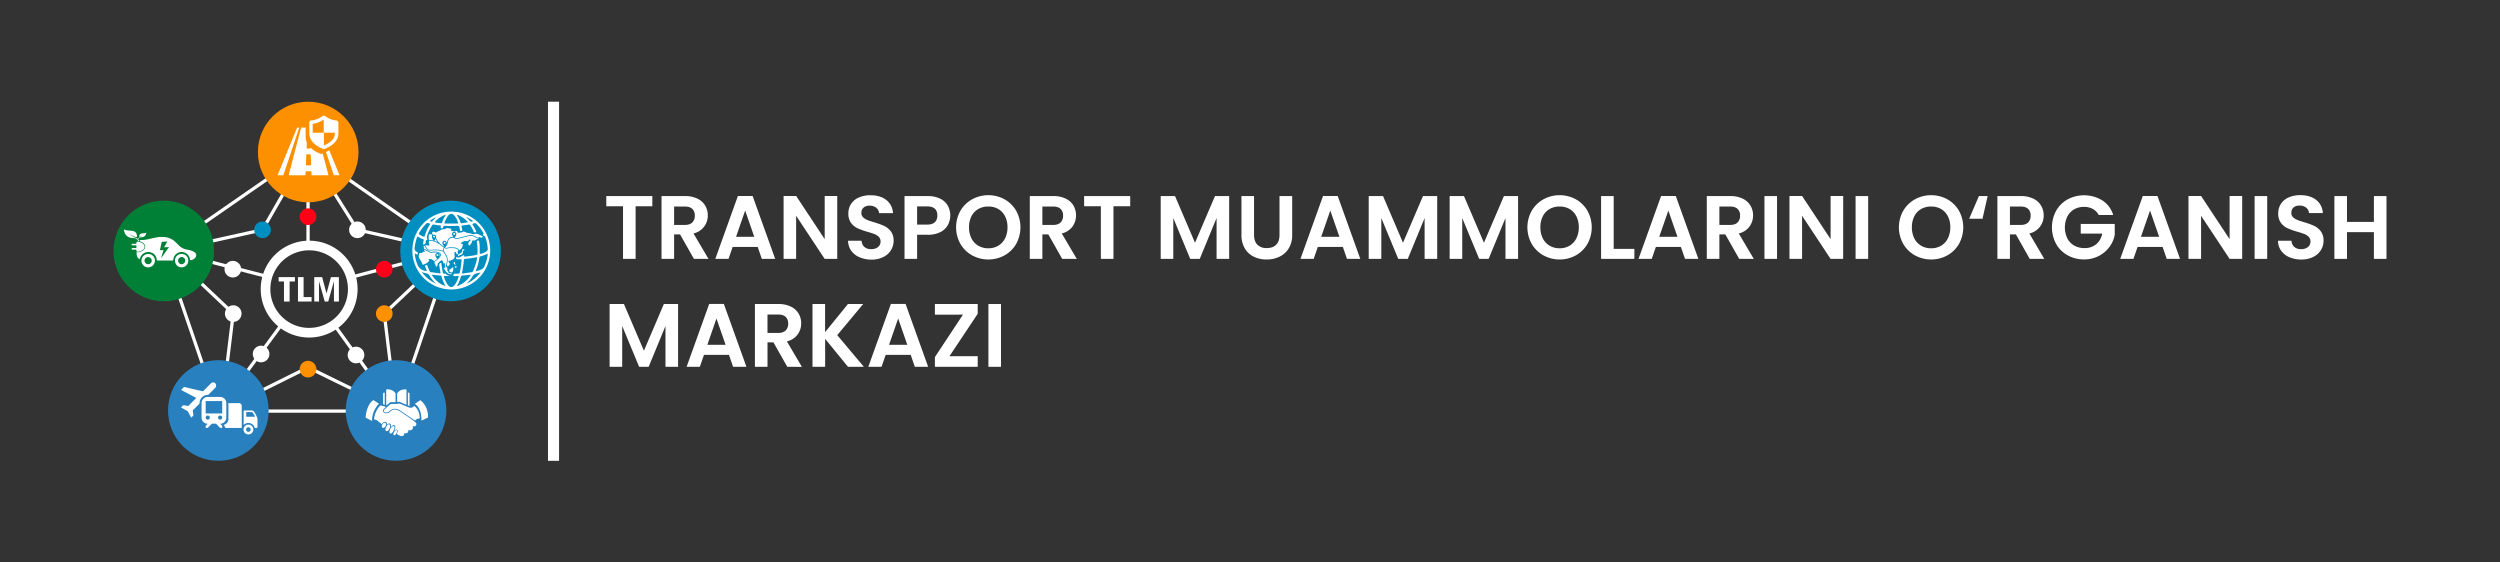 <svg id="Layer_1" data-name="Layer 1" xmlns="http://www.w3.org/2000/svg" viewBox="0 0 1920 432"><rect x="0" y="0" width="1920" height="432" fill="#333333" stroke="none"/><defs><style>.cls-1{fill:#fff;}.cls-2{fill:#008fc0;}.cls-3{fill:#fd9000;}.cls-4{fill:#2980bf;}.cls-5{fill:#008037;}.cls-6{fill:#ff9000;}.cls-7{fill:#ff001a;}.cls-8{fill:#ff0016;}</style></defs><rect class="cls-1" x="420.85" y="78.11" width="8.51" height="275.79"/><path class="cls-1" d="M501,150.59v7.8H488.15v40.42h-9.67V158.39H465.63v-7.8Z"/><path class="cls-1" d="M532.92,198.81,522.28,180h-4.56v18.79h-9.67V150.59h18.1a21,21,0,0,1,9.53,2,13.67,13.67,0,0,1,5.91,5.32,14.52,14.52,0,0,1,2,7.49,14,14,0,0,1-11,13.89l11.54,19.55Zm-15.2-26.05h8.08c2.63,0,4.58-.63,5.88-1.89a7.12,7.12,0,0,0,1.93-5.29,6.79,6.79,0,0,0-1.93-5.15c-1.3-1.22-3.25-1.83-5.88-1.83h-8.08Z"/><path class="cls-1" d="M581.9,189.62H562.69l-3.17,9.19H549.36l17.34-48.29H578l17.34,48.29H585.08Zm-2.62-7.74-7-20.17-7,20.17Z"/><path class="cls-1" d="M643,198.81h-9.67l-21.9-33.09v33.09H601.8V150.52h9.67l21.9,33.16V150.52H643Z"/><path class="cls-1" d="M660.14,197.57a14.81,14.81,0,0,1-6.39-5,13.09,13.09,0,0,1-2.42-7.67h10.36a6.7,6.7,0,0,0,2.11,4.7,7.47,7.47,0,0,0,5.22,1.73,8,8,0,0,0,5.32-1.62,5.32,5.32,0,0,0,1.93-4.25A5,5,0,0,0,675,182a9.26,9.26,0,0,0-3.28-2.17,55.52,55.52,0,0,0-5.43-1.77,59.42,59.42,0,0,1-7.63-2.72,13.33,13.33,0,0,1-5-4.08,11.59,11.59,0,0,1-2.11-7.29,13,13,0,0,1,2.14-7.46,13.63,13.63,0,0,1,6-4.87,21.85,21.85,0,0,1,8.84-1.69q7.47,0,12.13,3.62a13.45,13.45,0,0,1,5.14,10.13H675.1a5.56,5.56,0,0,0-2.11-4.11,7.9,7.9,0,0,0-5.22-1.63,6.69,6.69,0,0,0-4.52,1.45,5.25,5.25,0,0,0-1.7,4.22,4.36,4.36,0,0,0,1.28,3.21,9.73,9.73,0,0,0,3.18,2.07c1.27.53,3,1.14,5.36,1.83a56.07,56.07,0,0,1,7.66,2.77,13.81,13.81,0,0,1,5.12,4.14,11.55,11.55,0,0,1,2.14,7.25,13.63,13.63,0,0,1-2,7.19,14.16,14.16,0,0,1-5.87,5.29,20.06,20.06,0,0,1-9.19,2A22.9,22.9,0,0,1,660.14,197.57Z"/><path class="cls-1" d="M728,172.76a13.42,13.42,0,0,1-5.73,5.46,20.92,20.92,0,0,1-9.85,2.08h-8.08v18.51h-9.67V150.59H712.4a21.5,21.5,0,0,1,9.54,1.93,13.52,13.52,0,0,1,5.9,5.32,15.6,15.6,0,0,1,.14,14.92Zm-10.05-2.1a6.75,6.75,0,0,0,1.93-5.15q0-7-7.87-7h-7.67v14H712Q716,172.49,717.93,170.66Z"/><path class="cls-1" d="M746.6,196.12a23.73,23.73,0,0,1-9-8.81,26,26,0,0,1,0-25.43,23.73,23.73,0,0,1,9-8.81,26,26,0,0,1,24.9,0,23.58,23.58,0,0,1,8.92,8.81,26.28,26.28,0,0,1,0,25.43,23.52,23.52,0,0,1-8.95,8.81,26,26,0,0,1-24.87,0Zm20.1-7.43a13.47,13.47,0,0,0,5.18-5.63,18.39,18.39,0,0,0,1.87-8.5,18.19,18.19,0,0,0-1.87-8.46,13.28,13.28,0,0,0-5.18-5.56A14.92,14.92,0,0,0,759,158.6a15.11,15.11,0,0,0-7.7,1.94,13.31,13.31,0,0,0-5.22,5.56,18.31,18.31,0,0,0-1.86,8.46,18.51,18.51,0,0,0,1.86,8.5,13.49,13.49,0,0,0,5.22,5.63,14.93,14.93,0,0,0,7.7,2A14.74,14.74,0,0,0,766.7,188.69Z"/><path class="cls-1" d="M815.75,198.81,805.11,180h-4.56v18.79h-9.67V150.59H809a21.08,21.08,0,0,1,9.54,2,13.7,13.7,0,0,1,5.9,5.32,15,15,0,0,1-.79,16.09,14.21,14.21,0,0,1-8.22,5.29l11.53,19.55Zm-15.2-26.05h8.09q3.93,0,5.87-1.89a7.08,7.08,0,0,0,1.93-5.29,6.75,6.75,0,0,0-1.93-5.15q-1.93-1.83-5.87-1.83h-8.09Z"/><path class="cls-1" d="M868,150.59v7.8H855.13v40.42h-9.67V158.39H832.61v-7.8Z"/><path class="cls-1" d="M944,150.59v48.22h-9.67V167.45l-12.92,31.36h-7.32l-13-31.36v31.36h-9.67V150.59h11l15.34,35.85,15.34-35.85Z"/><path class="cls-1" d="M963.11,150.59v29.84q0,4.9,2.56,7.5a9.62,9.62,0,0,0,7.18,2.59q4.7,0,7.26-2.59t2.55-7.5V150.59h9.74v29.77a19.16,19.16,0,0,1-2.66,10.4,16.8,16.8,0,0,1-7.11,6.39,22.58,22.58,0,0,1-9.92,2.14,21.92,21.92,0,0,1-9.77-2.14,16.21,16.21,0,0,1-6.94-6.39,19.78,19.78,0,0,1-2.56-10.4V150.59Z"/><path class="cls-1" d="M1031.3,189.62h-19.21l-3.18,9.19H998.76l17.34-48.29h11.26l17.34,48.29h-10.22Zm-2.63-7.74-7-20.17-7,20.17Z"/><path class="cls-1" d="M1103.77,150.59v48.22h-9.67V167.45l-12.92,31.36h-7.33l-13-31.36v31.36h-9.68V150.59h11l15.33,35.85,15.34-35.85Z"/><path class="cls-1" d="M1165.88,150.59v48.22h-9.68V167.45l-12.92,31.36H1136l-13-31.36v31.36h-9.67V150.59h11l15.33,35.85L1155,150.59Z"/><path class="cls-1" d="M1185.36,196.12a23.73,23.73,0,0,1-9-8.81,26,26,0,0,1,0-25.43,23.73,23.73,0,0,1,9-8.81,26,26,0,0,1,24.9,0,23.48,23.48,0,0,1,8.91,8.81,26.21,26.21,0,0,1,0,25.43,23.49,23.49,0,0,1-8.94,8.81,26,26,0,0,1-24.87,0Zm20.1-7.43a13.47,13.47,0,0,0,5.18-5.63,18.39,18.39,0,0,0,1.87-8.5,18.19,18.19,0,0,0-1.87-8.46,13.28,13.28,0,0,0-5.18-5.56,15,15,0,0,0-7.67-1.94,15.11,15.11,0,0,0-7.7,1.94,13.24,13.24,0,0,0-5.22,5.56,18.31,18.31,0,0,0-1.86,8.46,18.51,18.51,0,0,0,1.86,8.5,13.43,13.43,0,0,0,5.22,5.63,14.93,14.93,0,0,0,7.7,2A14.77,14.77,0,0,0,1205.46,188.69Z"/><path class="cls-1" d="M1239.31,191.14h15.89v7.67h-25.56V150.59h9.67Z"/><path class="cls-1" d="M1290.92,189.62h-19.21l-3.17,9.19h-10.16l17.34-48.29H1287l17.34,48.29H1294.1Zm-2.63-7.74-7-20.17-7,20.17Z"/><path class="cls-1" d="M1335.69,198.81,1325.05,180h-4.56v18.79h-9.68V150.59h18.11a21,21,0,0,1,9.53,2,13.78,13.78,0,0,1,5.91,5.32,14.52,14.52,0,0,1,2,7.49,14.36,14.36,0,0,1-2.77,8.6,14.18,14.18,0,0,1-8.22,5.29l11.54,19.55Zm-15.2-26.05h8.08c2.63,0,4.58-.63,5.87-1.89a7.08,7.08,0,0,0,1.94-5.29,6.75,6.75,0,0,0-1.94-5.15c-1.29-1.22-3.24-1.83-5.87-1.83h-8.08Z"/><path class="cls-1" d="M1364.77,150.59v48.22h-9.67V150.59Z"/><path class="cls-1" d="M1415.55,198.81h-9.67L1384,165.72v33.09h-9.68V150.52H1384l21.9,33.16V150.52h9.67Z"/><path class="cls-1" d="M1434.75,150.59v48.22h-9.67V150.59Z"/><path class="cls-1" d="M1470.68,196.12a23.73,23.73,0,0,1-9-8.81,26,26,0,0,1,0-25.43,23.73,23.73,0,0,1,9-8.81,26,26,0,0,1,24.9,0,23.48,23.48,0,0,1,8.91,8.81,26.21,26.21,0,0,1,0,25.43,23.49,23.49,0,0,1-8.94,8.81,26,26,0,0,1-24.87,0Zm20.1-7.43a13.47,13.47,0,0,0,5.18-5.63,18.39,18.39,0,0,0,1.87-8.5,18.19,18.19,0,0,0-1.87-8.46,13.28,13.28,0,0,0-5.18-5.56,14.92,14.92,0,0,0-7.67-1.94,15.11,15.11,0,0,0-7.7,1.94,13.31,13.31,0,0,0-5.22,5.56,18.31,18.31,0,0,0-1.86,8.46,18.51,18.51,0,0,0,1.86,8.5,13.49,13.49,0,0,0,5.22,5.63,14.93,14.93,0,0,0,7.7,2A14.74,14.74,0,0,0,1490.78,188.69Z"/><path class="cls-1" d="M1522.56,168h-10.22l7.46-17.41h6.7Z"/><path class="cls-1" d="M1558.83,198.81,1548.19,180h-4.56v18.79H1534V150.59h18.1a21,21,0,0,1,9.53,2,13.67,13.67,0,0,1,5.91,5.32,14.52,14.52,0,0,1,2,7.49,13.93,13.93,0,0,1-11,13.89L1570,198.81Zm-15.2-26.05h8.09q3.93,0,5.87-1.89a7.08,7.08,0,0,0,1.93-5.29,6.75,6.75,0,0,0-1.93-5.15q-1.93-1.83-5.87-1.83h-8.09Z"/><path class="cls-1" d="M1611.82,165.1a11.36,11.36,0,0,0-4.56-4.63,13.88,13.88,0,0,0-6.77-1.59,14.78,14.78,0,0,0-7.6,1.93,13.38,13.38,0,0,0-5.18,5.53,19.48,19.48,0,0,0,0,16.72,13.5,13.5,0,0,0,5.29,5.53,15.56,15.56,0,0,0,7.87,1.93,13.64,13.64,0,0,0,9-2.94,14,14,0,0,0,4.63-8.18H1598V172h26.12v8.43a22.71,22.71,0,0,1-4.15,9.33,23.29,23.29,0,0,1-8.19,6.87,24,24,0,0,1-11.22,2.59,25.35,25.35,0,0,1-12.61-3.14,22.78,22.78,0,0,1-8.84-8.74,26.77,26.77,0,0,1,0-25.46,22.79,22.79,0,0,1,8.84-8.77,26.94,26.94,0,0,1,26.7.83,20.28,20.28,0,0,1,8.29,11.16Z"/><path class="cls-1" d="M1660.87,189.62h-19.21l-3.17,9.19h-10.16l17.34-48.29h11.26l17.34,48.29h-10.22Zm-2.63-7.74-7-20.17-7,20.17Z"/><path class="cls-1" d="M1722,198.81h-9.67l-21.9-33.09v33.09h-9.68V150.52h9.68l21.9,33.16V150.52H1722Z"/><path class="cls-1" d="M1741.21,150.59v48.22h-9.67V150.59Z"/><path class="cls-1" d="M1758.31,197.57a14.93,14.93,0,0,1-6.39-5,13.16,13.16,0,0,1-2.42-7.67h10.37a6.69,6.69,0,0,0,2.1,4.7,7.49,7.49,0,0,0,5.22,1.73,8,8,0,0,0,5.32-1.62,5.29,5.29,0,0,0,1.93-4.25,4.91,4.91,0,0,0-1.31-3.53,9.18,9.18,0,0,0-3.28-2.17,55.18,55.18,0,0,0-5.42-1.77,59.08,59.08,0,0,1-7.64-2.72,13.33,13.33,0,0,1-5-4.08,11.59,11.59,0,0,1-2.11-7.29,13.1,13.1,0,0,1,2.14-7.46,13.6,13.6,0,0,1,6-4.87,21.78,21.78,0,0,1,8.84-1.69q7.45,0,12.12,3.62a13.46,13.46,0,0,1,5.15,10.13h-10.64a5.49,5.49,0,0,0-2.11-4.11,7.89,7.89,0,0,0-5.21-1.63,6.72,6.72,0,0,0-4.53,1.45,5.24,5.24,0,0,0-1.69,4.22,4.36,4.36,0,0,0,1.28,3.21,9.79,9.79,0,0,0,3.17,2.07q1.9.79,5.36,1.83a56.26,56.26,0,0,1,7.67,2.77,13.78,13.78,0,0,1,5.11,4.14,11.49,11.49,0,0,1,2.14,7.25,13.71,13.71,0,0,1-2,7.19,14.22,14.22,0,0,1-5.87,5.29,20.09,20.09,0,0,1-9.19,2A23,23,0,0,1,1758.31,197.57Z"/><path class="cls-1" d="M1832.82,150.59v48.22h-9.67V178.29h-20.66v20.52h-9.67V150.59h9.67v19.83h20.66V150.59Z"/><path class="cls-1" d="M520.76,233.49v48.22h-9.67V250.35l-12.92,31.36h-7.32l-13-31.36v31.36h-9.67V233.49h11l15.34,35.86,15.33-35.86Z"/><path class="cls-1" d="M559.86,272.52h-19.2l-3.18,9.19H527.32l17.34-48.29h11.26l17.34,48.29H563Zm-2.62-7.73-7-20.18-7,20.18Z"/><path class="cls-1" d="M604.63,281.71,594,262.92h-4.56v18.79h-9.67V233.49h18.1a21.14,21.14,0,0,1,9.53,2,13.73,13.73,0,0,1,5.91,5.32,14.53,14.53,0,0,1,2,7.5,13.94,13.94,0,0,1-11,13.88l11.54,19.55Zm-15.2-26h8.08c2.63,0,4.59-.64,5.88-1.9a7.12,7.12,0,0,0,1.93-5.29,6.76,6.76,0,0,0-1.93-5.14q-1.93-1.83-5.88-1.83h-8.08Z"/><path class="cls-1" d="M651.26,281.71l-17.55-21.48v21.48H624V233.49h9.67v21.62l17.55-21.62h11.68L643,257.39l20.45,24.32Z"/><path class="cls-1" d="M699.41,272.52h-19.2L677,281.71H666.87l17.34-48.29h11.27l17.34,48.29H702.59Zm-2.62-7.73-7-20.18-7,20.18Z"/><path class="cls-1" d="M729.19,273.56h21.69v8.15H718v-7.46l21.55-32.61H718v-8.15h32.88V241Z"/><path class="cls-1" d="M768.77,233.49v48.22H759.1V233.49Z"/><polygon class="cls-1" points="302.92 315.4 293.79 240.37 345.17 191.82 346.9 193.65 296.44 241.33 305.41 315.1 302.92 315.4"/><rect class="cls-1" x="279.08" y="241.55" width="2.51" height="81.41" transform="translate(-112.18 217.56) rotate(-35.84)"/><path class="cls-1" d="M305.43,317H167l-42.8-124.85L236.4,114.44l111.43,77.69Zm-136.65-2.52H303.63l41.21-121.35L236.4,117.5,127.19,193.11Z"/><polygon class="cls-1" points="303.61 316.38 236.58 283.55 170.64 316.38 169.52 314.13 236.57 280.74 304.72 314.12 303.61 316.38"/><polygon class="cls-1" points="128.48 193.97 127.94 191.51 200.8 175.38 236.35 113.53 275.29 175.38 346.32 191.51 345.76 193.96 273.72 177.6 236.45 118.41 202.43 177.6 201.89 177.72 128.48 193.97"/><polygon class="cls-1" points="171.33 315.4 168.83 315.1 177.8 241.33 127.34 193.65 129.07 191.82 180.45 240.37 171.33 315.4"/><circle class="cls-1" cx="179.13" cy="240.85" r="6.4"/><circle class="cls-2" cx="201.62" cy="176.49" r="6.4"/><circle class="cls-1" cx="274.5" cy="176.49" r="6.4"/><line class="cls-1" x1="205.38" y1="213.52" x2="125.82" y2="192.74"/><rect class="cls-1" x="164.34" y="162.01" width="2.52" height="82.23" transform="matrix(0.25, -0.97, 0.97, 0.25, -72.78, 312.03)"/><rect class="cls-1" x="267.83" y="201.64" width="79.53" height="2.52" transform="translate(-41.62 85.28) rotate(-14.8)"/><line class="cls-1" x1="167.69" y1="315.25" x2="217.39" y2="247.73"/><rect class="cls-1" x="150.62" y="280.23" width="83.84" height="2.51" transform="translate(-148.3 269.66) rotate(-53.64)"/><rect class="cls-1" x="235.32" y="151.1" width="2.52" height="39.55"/><path class="cls-1" d="M214,212.82H226.5v3.35h-4.08v15.41h-4.33V216.17H214Z"/><path class="cls-1" d="M228.85,212.82h4.31v15.35h6.14v3.41H228.85Z"/><path class="cls-1" d="M241.34,212.82h6.06l3.36,12.57,3.4-12.57h6.11v18.76h-3.81V216l-4.38,15.6h-2.67L245,216v15.58h-3.63Z"/><circle class="cls-3" cx="236.7" cy="116.75" r="38.64"/><circle class="cls-2" cx="346.04" cy="192.74" r="38.64"/><circle class="cls-4" cx="304.16" cy="315.25" r="38.64"/><circle class="cls-4" cx="167.69" cy="315.25" r="38.64"/><circle class="cls-5" cx="125.82" cy="192.74" r="38.64"/><circle class="cls-6" cx="295.12" cy="240.85" r="6.4"/><circle class="cls-1" cx="273.41" cy="272.64" r="6.4"/><circle class="cls-1" cx="200.52" cy="271.87" r="6.4"/><circle class="cls-1" cx="178.81" cy="206.73" r="6.4"/><circle class="cls-7" cx="295.12" cy="206.73" r="6.4"/><circle class="cls-8" cx="236.57" cy="166.41" r="6.4"/><circle class="cls-6" cx="236.57" cy="283.5" r="6.4"/><path class="cls-1" d="M105.73,193.38a5.2,5.2,0,0,0,1.11-.15,7.51,7.51,0,0,0,2.37-.95,4.11,4.11,0,0,0,1.56-1.67,2.46,2.46,0,0,0,.24-1.51,3.32,3.32,0,0,0-1-1.77,4.93,4.93,0,0,0-1.1-.82,6.66,6.66,0,0,0-1.22-.54,13.84,13.84,0,0,0-1.69-.4,1,1,0,0,0-1.18.61,1.82,1.82,0,0,0-.06.8c0,.22,0,.27-.27.27h-2.84a.55.55,0,0,0-.57.62.54.54,0,0,0,.58.56h2.9c.14,0,.2,0,.2.17,0,.58,0,1.16,0,1.74,0,.13,0,.17-.16.16-.33,0-.65,0-1,0-.63,0-1.26,0-1.9,0a.62.62,0,0,0-.4.13.65.65,0,0,0-.18.76.63.63,0,0,0,.57.34c.93,0,1.87,0,2.8,0,.22,0,.28.07.25.27s0,.32,0,.49A1,1,0,0,0,105.73,193.38Z"/><path class="cls-1" d="M103.51,182.93a3.54,3.54,0,0,1,2,1.2c.24.28.42.6.66.87s.3.35.55.28.32-.43.06-.71a14.15,14.15,0,0,0-1.07-1.12,3.07,3.07,0,0,0-1.06-.65,15.44,15.44,0,0,1-2.06-.86,11.72,11.72,0,0,1-1.79-1.09,6.31,6.31,0,0,1-1.42-1.31c.38.29.75.6,1.15.86a13.54,13.54,0,0,0,3.81,1.63c.73.19,1-.27.91-.71a7.48,7.48,0,0,0-.38-1.67,3.48,3.48,0,0,0-1.19-1.59,4.18,4.18,0,0,0-1.86-.7,13.37,13.37,0,0,0-1.77-.22c-.64,0-1.26-.12-1.89-.17a8.05,8.05,0,0,1-1.63-.28,4.89,4.89,0,0,1-1.36-.62,8.1,8.1,0,0,0,.52,2.56,6,6,0,0,0,1.86,2.66,6.61,6.61,0,0,0,3.69,1.43C102,182.8,102.78,182.8,103.51,182.93Z"/><path class="cls-1" d="M150.23,194.56a4.89,4.89,0,0,0-1.7-1.39,14.08,14.08,0,0,0-3.91-1.26c-.63-.16-1.27-.26-1.9-.43a10.38,10.38,0,0,1-2.24-.76,13.06,13.06,0,0,1-2.81-1.95c-.37-.44-.81-.79-1.21-1.2a29.07,29.07,0,0,0-2.25-2.19,11.54,11.54,0,0,0-1.28-1,1.74,1.74,0,0,0-.47-.31s0,0-.06,0l-.2-.14h0a.68.68,0,0,0-.23-.14c-.21-.11-.41-.24-.62-.34-.47-.22-.94-.44-1.44-.62a12.82,12.82,0,0,0-2.19-.57,2.8,2.8,0,0,0-.69-.13c-.43-.07-.84-.1-1.26-.15a10,10,0,0,0-1.44,0c-.47,0-1,0-1.42,0s-1.18.11-1.75.21c-1,.16-2.1.37-3.14.6a2.29,2.29,0,0,1-.36.07,0,0,0,0,0,0,0h-.12c-.75.18-1.51.37-2.27.54s-1.63.39-2.45.52c-.44.07-.88.16-1.34.25h-.23a13.81,13.81,0,0,1-1.92.16h-1.47a.41.41,0,0,0-.32.12.6.6,0,0,0,.24,1,7.21,7.21,0,0,1,2.41,1.33,5.27,5.27,0,0,1,.93,1.17,2.87,2.87,0,0,1,.12,2.67,4.73,4.73,0,0,1-2.16,2.19,8.71,8.71,0,0,1-2.46.83,2,2,0,0,1-1.54-.11c-.09-.06-.1,0-.1.07a7,7,0,0,0,0,2.05,5.25,5.25,0,0,0,1.51,3c.21.17.41.32.67.23a.66.66,0,0,0,.43-.54,4.93,4.93,0,0,1,.5-1.29,6.47,6.47,0,0,1,2.4-2.55,6,6,0,0,1,2.57-.9,5.67,5.67,0,0,1,.82-.07,7.47,7.47,0,0,1,1.07.09,6.84,6.84,0,0,1,2.33.79,5.7,5.7,0,0,1,2.07,1.95,7,7,0,0,1,1,2.95.81.81,0,0,0,.82.77h11.33a.62.62,0,0,0,.59-.6,5.89,5.89,0,0,1,.58-2.21,8.71,8.71,0,0,1,1-1.56,7,7,0,0,1,1.11-1,7.59,7.59,0,0,1,1.83-.9,9.31,9.31,0,0,1,1.15-.22,5.65,5.65,0,0,1,2,.08,7.59,7.59,0,0,1,1.7.58c0,.06.07.08.12.09a6.26,6.26,0,0,1,1.39,1,6.7,6.7,0,0,1,1.1,1.44,6.57,6.57,0,0,1,.84,2.49.54.54,0,0,0,.55.53,3.56,3.56,0,0,0,1-.21,4.77,4.77,0,0,0,1.83-1,4,4,0,0,0,1.32-1.9A2.43,2.43,0,0,0,150.23,194.56Zm-20.28-5c-2.06,2.9-4.13,5.79-6.2,8.71,0-.15.06-.25.09-.38a.11.11,0,0,0,0-.09v-.06s0,0,0,0l0,0s0,0,0,0a5.31,5.31,0,0,0,.21-.64v-.09c0-.06,0-.12.06-.15s0,0,0,0a.31.31,0,0,0,.07-.2v0a6.33,6.33,0,0,1,.28-.91c.06-.21.12-.4.18-.6a.34.34,0,0,1,0-.1c.21-.68.43-1.34.63-2,.11-.28.18-.56.27-.83,0-.12,0-.2-.12-.18-.56,0-1.11.07-1.67.12a4.36,4.36,0,0,0-.81,0c-.1,0-.13,0-.1-.13l.66-3.05c.22-1,.47-2,.67-3,.06-.3.28-.22.44-.25.36,0,.72,0,1.07-.11v0h0v0l0,0h0a.51.51,0,0,0,.32,0h.23a3.86,3.86,0,0,0,.49-.06,2.1,2.1,0,0,0,.36,0,.17.17,0,0,0,.12,0c.41,0,.81-.09,1.25-.11a4.65,4.65,0,0,1-.43.83c-.32.61-.66,1.21-1,1.83s-.59,1.08-.89,1.63c-.06.13-.09.19.1.19.79,0,1.58-.08,2.36-.11a6.07,6.07,0,0,0,1.13-.07s0,0,0,0A.31.31,0,0,0,130,189.58Z"/><path class="cls-1" d="M144.19,198a5.39,5.39,0,0,0-1.42-1.83,4.67,4.67,0,0,0-1.72-.91,4.47,4.47,0,0,0-.63-.16,4.72,4.72,0,0,0-2,0,5.11,5.11,0,0,0-2.73,1.57,5.47,5.47,0,0,0-1.16,2.08,5.22,5.22,0,0,0-.13,2,5.11,5.11,0,0,0,.62,1.82A4.72,4.72,0,0,0,136,204a6.45,6.45,0,0,0,1,.73.93.93,0,0,1,.2.1,4.78,4.78,0,0,0,1.72.46,5.18,5.18,0,0,0,5.35-3.33,4.77,4.77,0,0,0,.29-2.25A5.17,5.17,0,0,0,144.19,198Zm-5.29,4.83a5.84,5.84,0,0,1-1-.38h0c0-.11-.09-.15-.15-.22a2.64,2.64,0,0,1-.9-2.64,2.75,2.75,0,0,1,3-2.16.35.35,0,0,0,.25,0v0h0c.14.11.33.09.49.13s0,0,0,0h0c0,.09.13.12.2.16a2.72,2.72,0,0,1,1.43,2.16A2.76,2.76,0,0,1,138.9,202.85Z"/><path class="cls-1" d="M118.85,199a5.21,5.21,0,0,0-1.95-3,2.54,2.54,0,0,0-.83-.48.12.12,0,0,0-.09,0,.65.65,0,0,0-.35-.15,4.58,4.58,0,0,0-1.75-.34,5.47,5.47,0,0,0-.69.05,4.89,4.89,0,0,0-2.49,1,5.14,5.14,0,0,0-1.57,1.89,5.29,5.29,0,0,0-.5,2.39,5,5,0,0,0,.62,2.27,5.11,5.11,0,0,0,2,2.07c.09.09.21.09.3.13a5,5,0,0,0,3.81.27,5.1,5.1,0,0,0,3.17-2.89A4.78,4.78,0,0,0,118.85,199ZM115,202.64a2.9,2.9,0,0,1-2.43,0c-.06,0-.13-.09-.21-.06s0,0,0,0a3.79,3.79,0,0,1-1-1.07,2.68,2.68,0,0,1,.57-3.38,2.48,2.48,0,0,1,1.37-.65,3.34,3.34,0,0,1,1.18,0l0,0c0,.09.1.09.16.1a2.73,2.73,0,0,1,.35,5.06Z"/><path class="cls-1" d="M106.36,183.5a1.27,1.27,0,0,0,.21-.25,2.19,2.19,0,0,1,1.88-1,5.59,5.59,0,0,0,1.67-.3,3.16,3.16,0,0,0,2-2.23,4.8,4.8,0,0,0,.18-1.06h-.07a3.82,3.82,0,0,1-1.87.5c-.53,0-1.07.09-1.6.18a2,2,0,0,0-1.47.89,3.15,3.15,0,0,0-.34,1.14c-.06.4.16.57.51.48a8.75,8.75,0,0,0,1.21-.44,6.08,6.08,0,0,0,1-.63.4.4,0,0,1-.17.22,8.79,8.79,0,0,1-2.31,1.26,2.75,2.75,0,0,0-1.16,1,.18.18,0,0,0,0,.27A.17.17,0,0,0,106.36,183.5Z"/><path class="cls-1" d="M251.5,131.71c-1.21-4.61-2.43-9.2-3.64-13.81l-.29.13a2,2,0,0,1-1.49,0,21.75,21.75,0,0,1-7.62-4.64v0a2.72,2.72,0,0,1,0,.28c0,.35-.11.39-.39.39h-2.18c-.31,0-.44-.08-.41-.42.07-1.24.1-2.49.14-3.75h0c0-.15,0-.31,0-.46a11.65,11.65,0,0,1-.9-4.67c.05-2.24,0-4.49,0-6.74h-3.46l-3.12,11.87Q225,122,221.8,134.16a1,1,0,0,0-.05.42h12.9c0-.91.07-1.83.09-2.75,0-.23.09-.31.32-.31h3.81c.24,0,.32.08.34.31,0,.92,0,1.84.07,2.75h12.91A23.07,23.07,0,0,0,251.5,131.71Zm-13-4.72c-1.07,0-2.16,0-3.24,0-.28,0-.38-.07-.36-.37q.18-3.84.33-7.68c0-.31.1-.4.4-.39.87,0,1.74,0,2.59,0,.3,0,.4.08.42.39,0,1.29.09,2.59.15,3.88h0c.06,1.24.09,2.48.17,3.71C239,126.9,238.91,127,238.54,127Z"/><path class="cls-1" d="M259.89,99c0-1.49,0-3,0-4.45a1.84,1.84,0,0,0-1.83-2.08c-.82-.12-1.66-.22-2.47-.42a17.84,17.84,0,0,1-5.6-2.71,2,2,0,0,0-2.61,0,18.75,18.75,0,0,1-3.25,1.87,15.14,15.14,0,0,1-5.08,1.28,1.6,1.6,0,0,0-1.5,1.42,2.66,2.66,0,0,0,0,.39,5.27,5.27,0,0,0,0,.56c0,2.06,0,4.13,0,6.19v1a12,12,0,0,0,.16,2.11c0,.08,0,.14.05.21a8.22,8.22,0,0,0,.34,1.27c0,.12.09.25.14.37a11.13,11.13,0,0,0,2.74,4,19.62,19.62,0,0,0,5.88,3.83l.07,0c.35.16.73.3,1.1.44a2,2,0,0,0,.53.14,1.8,1.8,0,0,0,.85-.11l.22-.1c.82-.34,1.63-.69,2.4-1.08a17.13,17.13,0,0,0,4.69-3.35A13.13,13.13,0,0,0,258.8,107a8,8,0,0,0,.93-2.8A36.84,36.84,0,0,0,259.89,99ZM256,106.42a10.88,10.88,0,0,1-1.32,1.6,14.25,14.25,0,0,1-3.69,2.64c-.65.34-1.34.65-2,.94a1.07,1.07,0,0,1-.23,0v-9.12a5.25,5.25,0,0,0,0-.56.88.88,0,0,0-.53,0H240.7c-.45,0-.56-.12-.55-.55,0-1.12,0-2.24,0-3.36,0-.4,0-.82,0-1.24V95.48c0-.28.07-.42.36-.45a17.94,17.94,0,0,0,7.8-3.07,1.79,1.79,0,0,0,.22-.13s.06,0,.09,0,0,.19,0,.28v9.47c0,.12,0,.25,0,.37a.39.39,0,0,1,.25-.08l.22,0c2.52,0,5,0,7.57,0,.42,0,.46.14.48.52A6.52,6.52,0,0,1,256,106.42Z"/><path class="cls-1" d="M229.82,98h-1.67c-.05.14-.09.29-.15.43l-12.72,31.06c-.68,1.67-1.38,3.33-2.08,5,0,.2.19.09.28.09,1.39,0,2.79,0,4.18,0a14.86,14.86,0,0,1,.67-2.15q5.71-17.16,11.44-34.29A.5.5,0,0,1,229.82,98Z"/><path class="cls-1" d="M260.55,134.11q-3.84-9.39-7.69-18.77a23.31,23.31,0,0,1-2.47,1.43q2.9,8.66,5.78,17.31a.93.93,0,0,1,.11.49c1.39,0,2.78,0,4.18,0,.08,0,.24.11.28-.09A2.58,2.58,0,0,1,260.55,134.11Z"/><path class="cls-1" d="M302.59,331a8,8,0,0,0,.57-1.23,5.85,5.85,0,0,0,.37-1.3,2.72,2.72,0,0,0,0-1.1,1.19,1.19,0,0,0-.11-.26,1,1,0,0,0-.87-.58,1.78,1.78,0,0,0-1.27.36,4.38,4.38,0,0,0-.8.81,5.87,5.87,0,0,0-.46.65.27.27,0,0,1-.07.08l0-.09a4.29,4.29,0,0,0,.31-1,2.75,2.75,0,0,0,0-1.07,1.32,1.32,0,0,0-1.05-1,1.89,1.89,0,0,0-1.19.22,3.07,3.07,0,0,0-.93.83c-.07.08-.13.17-.2.26s0-.05,0-.07a3.39,3.39,0,0,0,.22-1,1.34,1.34,0,0,0-1.06-1.46,1.75,1.75,0,0,0-1.46.23,4,4,0,0,0-.92.82,5.86,5.86,0,0,0-.46.62s0,.05-.06.06l0,0c-.54-.51-1.12-1-1.71-1.43-.75-.6-1.51-1.18-2.28-1.75a.64.64,0,0,0-.25-.12l-1.5-.36c-.1,0-.1,0-.09-.12,0-.41.08-.82.14-1.22a15.26,15.26,0,0,1,.54-2.43,16.58,16.58,0,0,1,2.94-5.61,12.82,12.82,0,0,1,1.22-1.33.2.2,0,0,1,.21-.05l1.33.41a1.5,1.5,0,0,0,.37.05,5,5,0,0,1,1.27.26,2.77,2.77,0,0,1,.86.47c.15.13.12.11,0,.21L294.78,314a1.6,1.6,0,0,0-.46.73,2.26,2.26,0,0,0-.05,1.26,1.5,1.5,0,0,0,.66.91,2.86,2.86,0,0,0,1.12.44,4.1,4.1,0,0,0,2.39-.32l.16-.1,2.1-1.65a3.1,3.1,0,0,1,1.18-.58,4.42,4.42,0,0,1,1.45-.14,6.78,6.78,0,0,1,2.31.54,7.52,7.52,0,0,1,1.33.74c.56.38,1.13.74,1.7,1.12,2.55,1.7,5.09,3.4,7.58,5.19.81.58,1.61,1.17,2.39,1.8.22.19.45.38.65.59a1.63,1.63,0,0,1,.48,1.32,1.81,1.81,0,0,1-.22.68,2.19,2.19,0,0,1-.41.55,1.34,1.34,0,0,1-.8.38,1.68,1.68,0,0,1-1-.17,2.3,2.3,0,0,1-.4-.23s-.05,0-.08,0,0,.06,0,.08a1.51,1.51,0,0,1,.28,1.2c0,.14,0,.29-.06.44a2,2,0,0,1-.63,1.08,2.84,2.84,0,0,1-.64.45,1.51,1.51,0,0,1-.65.15,3.79,3.79,0,0,1-1.49-.28.21.21,0,0,0-.11,0s0,.07,0,.1a2,2,0,0,1,0,1.1,2.07,2.07,0,0,1-1,1.19,1.83,1.83,0,0,1-.69.2,3.16,3.16,0,0,1-1.43-.17l-.06,0h0a.16.16,0,0,0,0,.1,1.63,1.63,0,0,1-.5,1.75,2.13,2.13,0,0,1-1.19.48,2.78,2.78,0,0,1-1.14-.17,7.24,7.24,0,0,1-1.36-.61c-.49-.28-.95-.59-1.4-.91l-.08-.06s0-.05,0-.07a.16.16,0,0,1,0-.07,5.44,5.44,0,0,0,.53-1.05,3.13,3.13,0,0,0,.17-.86,1.4,1.4,0,0,0-.06-.5,1,1,0,0,0-.79-.67,1.15,1.15,0,0,0-.58,0,2.77,2.77,0,0,0-.83.48,4.59,4.59,0,0,0-.55.53A.45.45,0,0,1,302.59,331Z"/><path class="cls-1" d="M301.05,310.2c.17,0,.33,0,.49,0l1.48,0,1.19,0c.33,0,.67,0,1-.08l.35-.07a3.49,3.49,0,0,1,1.07-.05,5.38,5.38,0,0,1,1.75.53c.71.34,1.43.64,2.15.94,1.13.48,2.27.94,3.41,1.39a4,4,0,0,0,1,.26,5.79,5.79,0,0,0,.72,0,2.5,2.5,0,0,0,1.47-.49,6.63,6.63,0,0,0,.81-.68l.15-.14a.07.07,0,0,1,.1,0,4.37,4.37,0,0,1,.48.37,10,10,0,0,1,2.14,2.71,12.28,12.28,0,0,1,1.27,3.57,13.59,13.59,0,0,1,.24,1.68c0,.36.05.72.06,1.09,0,.08,0,.08-.08.08a4.68,4.68,0,0,0-2,.51,5,5,0,0,0-1.48,1.14c-.06.07-.06.07-.14,0l-3.22-2.17-1.84-1.23-3-2-2.87-1.94-1.13-.76a5.27,5.27,0,0,0-.86-.42A7.31,7.31,0,0,0,304,314a6.72,6.72,0,0,0-1.27,0,6,6,0,0,0-1.19.19l-.42.18a7.61,7.61,0,0,0-1.45.93c-.41.34-.84.66-1.26,1a1.67,1.67,0,0,1-.51.27,3.4,3.4,0,0,1-1.14.27,2.05,2.05,0,0,1-1.62-.51.46.46,0,0,1-.14-.17,1.5,1.5,0,0,1-.08-1.35.58.58,0,0,1,.15-.19l1.71-1.52,1.67-1.49.75-.67a4.63,4.63,0,0,1,.56-.43,1.22,1.22,0,0,1,.55-.2Z"/><path class="cls-1" d="M291,310.08a.27.27,0,0,1-.08.1,17.38,17.38,0,0,0-2,2.53,19.36,19.36,0,0,0-2.33,4.77,18.32,18.32,0,0,0-.66,2.7c-.07.46-.12.92-.15,1.37a15.58,15.58,0,0,0,0,1.67s0,0,0,.06-.06,0-.09,0l-4.82-2.51a.13.13,0,0,1-.08-.16c0-.42.06-.84.11-1.26.07-.59.16-1.18.27-1.76a22.63,22.63,0,0,1,1.75-5.62,13.12,13.12,0,0,1,2-3.11,9.35,9.35,0,0,1,1.65-1.49l.13-.08s0,0,.08,0l.07,0L291,310Z"/><path class="cls-1" d="M318.61,310.19l.5-.34,3.57-2.46,0,0a.08.08,0,0,1,.12,0l.37.28a13.32,13.32,0,0,1,1.87,1.81,15.34,15.34,0,0,1,2.12,3.28,16.21,16.21,0,0,1,1,2.78,17.51,17.51,0,0,1,.4,2q.08.57.12,1.17c0,.62,0,1.24,0,1.87,0,0,0,0,0,0a.11.11,0,0,1-.08.11l-.52.25-1.65.79-2.69,1.29-.07,0s0-.06,0-.09q0-.6,0-1.2c0-.43,0-.86-.08-1.29s-.11-1.12-.2-1.68a19,19,0,0,0-.61-2.69,14.34,14.34,0,0,0-1-2.34,9.88,9.88,0,0,0-1.5-2.17,7.56,7.56,0,0,0-1.71-1.38l-.06,0Z"/><path class="cls-1" d="M303,328.27a2.68,2.68,0,0,1-.13.8,8.32,8.32,0,0,1-.76,1.94,6.1,6.1,0,0,1-1.07,1.46,2,2,0,0,1-.52.39.92.92,0,0,1-1.14-.26,1.46,1.46,0,0,1-.22-.43,1.81,1.81,0,0,1,0-1c.05-.19.11-.39.17-.58A6.21,6.21,0,0,1,300,329a6.69,6.69,0,0,1,.66-.92,3,3,0,0,1,1.11-.84,1.28,1.28,0,0,1,.28-.07.75.75,0,0,1,.81.53A2,2,0,0,1,303,328.27Z"/><path class="cls-1" d="M296,329.79a2.79,2.79,0,0,1,.12-.75,7.74,7.74,0,0,1,.79-1.79,3.69,3.69,0,0,1,.78-.94,1.8,1.8,0,0,1,.69-.38,1,1,0,0,1,1.18.6,1.15,1.15,0,0,1,.1.58,4.46,4.46,0,0,1-.15,1,7.05,7.05,0,0,1-.41,1.08,4.92,4.92,0,0,1-.76,1.24,2.45,2.45,0,0,1-.59.52,1.15,1.15,0,0,1-1.12.08,1,1,0,0,1-.59-.79A1.87,1.87,0,0,1,296,329.79Z"/><path class="cls-1" d="M296.45,325.9a3,3,0,0,1-.42,1.47,3.43,3.43,0,0,1-.62.8,1.62,1.62,0,0,1-1.07.47,1.1,1.1,0,0,1-1.1-.88,1.84,1.84,0,0,1,0-.62,3.13,3.13,0,0,1,.46-1.29,3.2,3.2,0,0,1,1-1,1.28,1.28,0,0,1,.43-.14,1.23,1.23,0,0,1,.6,0,1,1,0,0,1,.62.65.67.67,0,0,1,.05.19A3,3,0,0,1,296.45,325.9Z"/><path class="cls-1" d="M305,331.13a1.71,1.71,0,0,1-.09.55,7,7,0,0,1-.72,1.55,3.87,3.87,0,0,1-.71.86.89.89,0,0,1-.62.23.87.87,0,0,1-.46-.15.61.61,0,0,1-.25-.41,2.35,2.35,0,0,1,0-.65,3.19,3.19,0,0,1,.27-.86,4.09,4.09,0,0,1,.87-1.33,1.82,1.82,0,0,1,.56-.44,1.18,1.18,0,0,1,.76-.09.46.46,0,0,1,.33.29,1.21,1.21,0,0,1,0,.18A2.45,2.45,0,0,1,305,331.13Z"/><g id="o3SyUi.tif"><path class="cls-1" d="M302.76,308.86l-1.48,0c-.17,0-.33,0-.49,0l-.72,0a1.22,1.22,0,0,0-.55.2,5.57,5.57,0,0,0-.56.43l-.74.67-1.2,1.07c-.33-.13-.42-.42-.42-1q0-5.11,0-10.25a.92.92,0,0,1,.64-1H298a16.76,16.76,0,0,1,2.32.48,6.06,6.06,0,0,1,3.27,2.37,1.15,1.15,0,0,1,.2.63v6.34Z"/><path class="cls-1" d="M312.15,310.38a2,2,0,0,1,0,.47l-1.84-.76c-.72-.3-1.44-.6-2.14-.94a5.45,5.45,0,0,0-1.75-.53,3.55,3.55,0,0,0-1.08.05,2,2,0,0,1-.34.06h0V302.6a1.39,1.39,0,0,1,.25-.82,6.39,6.39,0,0,1,4.11-2.53c.47-.11.95-.17,1.43-.25h.8a.91.91,0,0,1,.63,1C312.14,303.47,312.15,306.93,312.15,310.38Z"/><path class="cls-1" d="M295.53,311a3.08,3.08,0,0,0-.52-.24,4.46,4.46,0,0,0-.8-.2V302.1a1,1,0,0,1,.44-.49c.54-.25.82-.08.82.5v8.23A3.27,3.27,0,0,0,295.53,311Z"/><path class="cls-1" d="M314.53,302.38v9.33a3.22,3.22,0,0,1-.86-.23c-.17-.07-.35-.13-.52-.21a2.05,2.05,0,0,0,.12-.72q0-4.23,0-8.44c0-.19-.14-.45.11-.56a.94.94,0,0,1,1,.31A.87.87,0,0,1,314.53,302.38Z"/></g><g id="_7Bt7F9.tif" data-name="7Bt7F9.tif"><path class="cls-1" d="M169.06,325.45l1.45,1.44a.38.38,0,0,1,.13.33c0,.39,0,.79,0,1.18,0,.16,0,.22-.19.21h-1.23a.4.4,0,0,1-.29-.12c-1-1-1.93-2-2.9-3a.41.41,0,0,0-.32-.13h-2.82a.35.35,0,0,0-.29.12l-2.92,3a.37.37,0,0,1-.31.13h-1.24c-.11,0-.16,0-.16-.15,0-.44,0-.88,0-1.32a.27.27,0,0,1,.11-.22l1.31-1.31.14-.16a6,6,0,0,1-1.06-.13,4.72,4.72,0,0,1-3.67-4.63c0-3.69,0-7.39,0-11.08a4.72,4.72,0,0,1,3.89-4.68,4.9,4.9,0,0,1,.94-.08c3.12,0,6.23,0,9.35,0a4.73,4.73,0,0,1,4.72,3.75,4.89,4.89,0,0,1,.11,1.08v10.94a4.74,4.74,0,0,1-3.64,4.69A4.81,4.81,0,0,1,169.06,325.45Zm-4.75-7.92h6.13c.15,0,.21,0,.21-.2,0-3,0-6.07,0-9.11,0-.17-.06-.2-.21-.2H158.17c-.17,0-.2.05-.2.2v9.1c0,.18.05.21.22.21Zm-3.17,3.16a1.59,1.59,0,1,0-1.59,1.59A1.59,1.59,0,0,0,161.14,320.69Zm9.5,0a1.58,1.58,0,1,0-1.58,1.59A1.59,1.59,0,0,0,170.64,320.69Z"/><path class="cls-1" d="M166,296.15a2.34,2.34,0,0,1-.66,1.63L160,303.16a.4.4,0,0,1-.32.11,6.32,6.32,0,0,0-6,4.1,6,6,0,0,0-.4,2.34.44.44,0,0,1-.13.33l-5,5a.32.32,0,0,0-.11.31l.48,3.47a.45.45,0,0,1-.14.45c-.46.45-.91.9-1.35,1.36-.11.12-.16.12-.24,0q-1.29-2.36-2.59-4.69a.61.61,0,0,0-.27-.28L139.13,313c-.16-.08-.15-.13,0-.24.48-.48,1-1,1.43-1.46a.27.27,0,0,1,.24-.09l3.67.55a.3.3,0,0,0,.28-.09q2.92-3,5.88-5.88c.13-.13.09-.17,0-.24l-11.42-6c-.14-.07-.16-.11,0-.23.67-.65,1.32-1.31,2-2a.3.3,0,0,1,.32-.1l9.55,2.21,4.69,1.08c.14,0,.2,0,.27-.11l6-6a2.38,2.38,0,0,1,3.12-.2A2.45,2.45,0,0,1,166,296.15Z"/></g><g id="nVTTIy.tif"><path class="cls-1" d="M185.68,328.17c0,.35-.1.47-.47.47H173.44a.47.47,0,0,1-.51-.35,5.84,5.84,0,0,0-1.22-1.94l.06,0a4.74,4.74,0,0,0,3.64-4.69V310.7a4.85,4.85,0,0,0-.1-1.07H184a2.13,2.13,0,0,1,1.63,2.18Q185.68,320,185.68,328.17Z"/><path class="cls-1" d="M195.1,316.24a2.06,2.06,0,0,0-1.83-1c-1.84,0-3.68,0-5.53,0-.48,0-.62.13-.62.62,0,3.29,0,6.58,0,9.88,0,.17-.06.35.07.52a.67.67,0,0,0,.15-.06,5,5,0,0,1,8.22,2.22.35.35,0,0,0,.19.27,3.08,3.08,0,0,0,2-.35v-6.84A18.28,18.28,0,0,0,195.1,316.24Zm.31,3.81h-2.88c-1,0-1.92,0-2.88,0-.45,0-.57-.14-.55-.57,0-.84,0-1.69,0-2.53,0-.36.12-.47.47-.47,1.24,0,2.47,0,3.7,0a.85.85,0,0,1,.76.37,28.37,28.37,0,0,1,1.69,2.74C195.94,320,195.75,320.06,195.41,320.05Z"/><path class="cls-1" d="M194.5,329.22a3.78,3.78,0,1,0-4.72,4.3c.16,0,.36,0,.49.15h1.06c.15-.17.37-.13.55-.19A3.77,3.77,0,0,0,194.5,329.22Zm-3.74,2.41A1.78,1.78,0,0,1,189,329.9a1.76,1.76,0,0,1,1.75-1.77,1.73,1.73,0,0,1,1.75,1.75A1.75,1.75,0,0,1,190.76,331.63Z"/></g><path class="cls-1" d="M347.87,208.14c-.32.38-.11,1.23-1,1.1s-1.75-.3-1.86-1.44c0-.32-.11-.63.27-.76,1-.34,1.5-1.47,2.59-1.65.18,0,.43.27.42.61C347.75,206.62,348.43,207.48,347.87,208.14Z"/><path class="cls-1" d="M350.05,202.86a3.39,3.39,0,0,1-.17.36c-.39-.08-.91-.06-1.13-.31a1.17,1.17,0,0,1-.12-1.46c.25-.38.64-.38.76,0S349.23,202.67,350.05,202.86Z"/><path class="cls-1" d="M350.67,204.88a.84.84,0,0,1-.65.81c-.27-.24-.85-.26-.83-.66,0-.59.69-.45,1.06-.61S350.72,204.6,350.67,204.88Z"/><path class="cls-1" d="M356.68,191.92c-.07.36-.48.46-.81.54s-.49-.17-.42.36a2.36,2.36,0,0,1-1.87,3,3,3,0,0,0-1.64,1.14c-.54-1.29.2-1.77,1-2.07,1.15-.44,1.94-1,1.91-2.41,0-.77.74-1.38,1.21-1.05C356.27,191.54,356.75,191.54,356.68,191.92Z"/><path class="cls-1" d="M336.71,195.9a.75.75,0,1,1-.75-.75A.76.76,0,0,1,336.71,195.9Z"/><path class="cls-1" d="M352.13,192.36a3.64,3.64,0,0,0-1.71-1.39,7.64,7.64,0,0,0-2.44-.38,18,18,0,0,0-4.27.15,2.57,2.57,0,0,0-.36.11,1.56,1.56,0,0,1-1.58-.24l.15-.25-.15.24-.4-.25a2.49,2.49,0,0,0-.36.63,3.45,3.45,0,0,0,.46,2.86c.21.37.45.74.69,1.09a11.49,11.49,0,0,1,1,1.7c1.06,2.39.66,4.36,0,6.87l-.55-.15c.67-2.47,1-4.26.05-6.48a10,10,0,0,0-1-1.62c-.24-.36-.49-.74-.71-1.13a7.23,7.23,0,0,1-.41-.88,20.2,20.2,0,0,0-7.73-1l-.34,0c-1.67.19-3.57.4-4.78-.85a6.17,6.17,0,0,1-.83-1.23,4,4,0,0,0-1-1.35l.12-.17c-.18.12-.35.26-.51.39-.42.33-.13.83.21,1.19.05,0,.08.17.05.21a1.45,1.45,0,0,0-.26.77l.13-.22c.5.29,1.14.59,1.76.88s1.29.61,1.81.91a4.93,4.93,0,0,0,1.57.67,4.78,4.78,0,0,0,1.67-.11l.74-.11a9,9,0,0,1,3,.27c1.38.36,2.23,1,2.43,1.77.38,1.44-1.44,3.06-2.52,4l-.32.29a9.68,9.68,0,0,1-1,.78,8.26,8.26,0,0,0-.93.75l-.17-.19a.3.3,0,0,1,.05.19c-.15,1.18.73,2,.93,3,.06.29.16.63.54.64s.46-.33.66-.54c.53-.57.11-1.47.52-1.91a10.41,10.41,0,0,1,2.63-2.31c.32-.18.51-.23.73.16s.74.86.71,1.51c0,.24.05.69.36.58,1.05-.39,1,.65.93.91a6,6,0,0,0,.76,3.25,6.63,6.63,0,0,0-1.11-.76.45.45,0,0,0-.52.09.29.29,0,0,0,0,.41c1.46,1.73,2.17,4.32,5.06,4.42.41,0,.94.61,1.16,0,.15-.42-.66-.32-.92-.65-.07-.09-.28-.08-.43-.1-.63,0-1.38.1-1.35-.92,0-.7-1-.91-.83-1.66a2.15,2.15,0,0,0-.75-2.33c-.38-.3-.82-1-.33-1.38s.9.37,1.07.66c.37.69.51.47.94.06,1.15-1.07,1.24-1.58.23-2.81-.21-.25-.42-.43-.19-.78s.35-.6.56-.48c.76.46,1.21-.2,1.78-.4,2.08-.76,2.78-2.15,2.17-4.23-.07-.21-.27-.45-.08-.64,1-1,.08-1-.63-1.08.92-.62,2-.29,2.13.63.1.55.15,1,.86.87.88-.23.43-.8.25-1.27A1.45,1.45,0,0,1,352.13,192.36Zm-3.29-13.49a.75.75,0,0,0,0,1.5.75.75,0,1,0,0-1.5Zm-15.53,2.27a.74.74,0,0,0-.71.52,1.29,1.29,0,0,0,.36.41,4.37,4.37,0,0,0,.75.45h0a.74.74,0,0,0,.35-.63A.76.76,0,0,0,333.31,181.14Zm1.74,3.18a2,2,0,0,0-.61-.77c-.27.47-.57.92-.88,1.37a8.83,8.83,0,0,1,.9.35c.43.17.75.32,1.05.47l.51.29h0l.2.12A8.83,8.83,0,0,1,335.05,184.32Zm5.83,5.73a21.71,21.71,0,0,1-3.52-2.7,1.82,1.82,0,0,1-.71-.22,3.87,3.87,0,0,1-.5-.35,3.73,3.73,0,0,0-.39-.25l0,0-.48-.26c-.29-.15-.6-.29-1-.46a8.89,8.89,0,0,0-1.74-.58,11.35,11.35,0,0,0-3-.08l0-.56a11.6,11.6,0,0,1,3.11.08l.32.08c-.25-.37-.49-.74-.71-1.13a6.7,6.7,0,0,1-.48-1,1.63,1.63,0,0,1-.12-.62,1.57,1.57,0,0,1,.18-.75h0a5.22,5.22,0,0,1-.15-1.13l-.49-.12c-1.44-.4-1.88-.07-2,1.48,0,.38,0,.76,0,1.14-.14,1.07.51,2.1.21,3.16a2.25,2.25,0,0,0,.16,1.76c.31.63.47,1.15-.63,1-.52-.06-1.06-.07-1.58-.17a1.6,1.6,0,0,0-1,.15,4.89,4.89,0,0,1,1.06,1.43,5.25,5.25,0,0,0,.75,1.11c1,1.05,2.77.86,4.31.69l.34,0a20.09,20.09,0,0,1,7.6.87,3.13,3.13,0,0,1,.11-1.81A3,3,0,0,1,340.88,190.05Zm8-11.18a.75.75,0,0,0,0,1.5.75.75,0,1,0,0-1.5Zm-7.39,6.81a.75.75,0,0,0-.74.75.75.75,0,1,0,1.49,0A.75.75,0,0,0,341.45,185.68Zm-4.31,11.79v0c.58-.68,1-1.4.86-2-.2-.79-1.35-1.2-2-1.37a8.74,8.74,0,0,0-2.76-.26l-.71.11a5.32,5.32,0,0,1-1.87.11,5.5,5.5,0,0,1-1.75-.74c-.5-.29-1.15-.59-1.77-.88s-1.12-.53-1.6-.79c.14.55.54,1.07.68,1.65-.62.35-1.78-.56-1.77.9a1.71,1.71,0,0,0-.55,0c-.65.17-1.79-.09-1.87.43-.19,1.11-.82,2.29-.21,3.43.85,1.6,2,3,2.56,4.81.13.49.46.5.89.36a9.64,9.64,0,0,0,3.43-2,2.8,2.8,0,0,0,.88-1.17c.2-.64-.58-.69-.69-1.11H331a6.09,6.09,0,0,1,2.47,1.75,10.81,10.81,0,0,1,.95-.76,9.3,9.3,0,0,0,.94-.74l.32-.29s0,0,.05-.05c-.29-.41-.57-.83-.82-1.27a7.77,7.77,0,0,1-.48-1,1.72,1.72,0,0,1-.12-.63,1.7,1.7,0,0,1,3.35-.35,1.55,1.55,0,0,1-.05.88A5.2,5.2,0,0,1,337.14,197.47Zm33.32-16.13a17.93,17.93,0,0,1-2.74-1.28,7.09,7.09,0,0,0-.9-.37,4.78,4.78,0,0,0-1.21-.19,1.27,1.27,0,0,0-.28,0c-.35.07-.65.25-.95.32a.75.75,0,0,1-.26,0c-1.89,0-3.61-1-5.52-1-.19,0-.39-.21-.59-.3-.94-.38-2.18-1-2.86-.4-1,.87-2.24.19-3.21.79a.34.34,0,0,1-.44-.25c-.22-.9-.84-1.55-1.42-1.2-1.47.87-2.71-.68-4.09-.07.27-.49.85-.68.55-1.34s-.81-.4-1.26-.53a3.53,3.53,0,0,0-3.65.49.64.64,0,0,1-.44.07c-2-.45-3.26,1.38-5.05,1.57-.06,0-.11.1-.15.16-.66,1-1.53.73-2.33.31-1-.48-1.71-.13-1.86,1a1,1,0,0,0,0,.3h.39a6.93,6.93,0,0,0,.06,1.22,1.6,1.6,0,0,1,.7-.32,1.67,1.67,0,0,1,1.95,2.17,4.08,4.08,0,0,1-.22.54,2.46,2.46,0,0,1,.86,1,8.68,8.68,0,0,0,1.46,2.11,18.92,18.92,0,0,0,4.23,3.43l0,0a16.5,16.5,0,0,1-.93-1.42,7.77,7.77,0,0,1-.48-1,1.9,1.9,0,0,1-.12-.63,1.7,1.7,0,0,1,3.35-.35,1.55,1.55,0,0,1-.05.88,5.61,5.61,0,0,1-.43,1l-.3.5a5,5,0,0,0,.41-.53,6.13,6.13,0,0,0,.65-2,8.5,8.5,0,0,1,.53-1.81,4.06,4.06,0,0,1,4.21-2.23c-.13-.2-.26-.41-.38-.62a5.2,5.2,0,0,1-.48-1,1.91,1.91,0,0,1-.13-.62,1.7,1.7,0,0,1,3.36-.36,1.64,1.64,0,0,1-.05.88,5.65,5.65,0,0,1-.44,1c-.22.4-.47.79-.73,1.17l.21.11a4.09,4.09,0,0,0,.8.37,3.86,3.86,0,0,0,1.81-.16l6.22-1.6a10.42,10.42,0,0,1,4.63-.45,7.89,7.89,0,0,1,2.11.84c.28.14.55.3.83.46l.66.37c.23.13.47.25.71.37l-.25.51-.79-.41-.51-.29h0l-.1-.06a9.45,9.45,0,0,0-2.77-1.23,9.83,9.83,0,0,0-4.38.44l-6.22,1.6a4.28,4.28,0,0,1-2.09.16,4.62,4.62,0,0,1-.93-.42l-.27-.14-.1.15h0l-.15-.21-.08-.11a3.47,3.47,0,0,0-4.18,1.76,7.35,7.35,0,0,0-.48,1.67,6.71,6.71,0,0,1-.73,2.17,6.55,6.55,0,0,1-1.06,1.22l-.42.43.33.2c.6.36.76.3,1.09.19a3.43,3.43,0,0,1,.44-.12A18.15,18.15,0,0,1,348,190a8.06,8.06,0,0,1,2.62.42,4.26,4.26,0,0,1,2,1.62l-.35.22.14-.05c2-.62,2.56-2.22,3-3.92.15-.59,0-1.31-1-1-.49.13-.56-.07-.38-.45.33-.75,2.07-1.57,2.85-1.73,1-.21,2.27.75,3.13-.56.21-.31.6-1,1.17-.34s-.24.75-.48,1a2.49,2.49,0,0,0-.67,3.16c.1.22.37.49.47.29.5-1,1.69-1.42,1.83-2.59s.55-1.66,1.71-1.41c.91.19,1.32-.45,1.9-.79s1.55,0,1.47-1.23c0-.6.82-.63,1.4-.42.21.07.37.28.57.37.7.3.85-.47,1.28-.71C370.94,181.7,370.66,181.39,370.46,181.34Z"/><path class="cls-1" d="M376.46,191.31a29.9,29.9,0,1,0-29.95,31A29.89,29.89,0,0,0,376.46,191.31Zm-18.08-24.49a25.6,25.6,0,0,1,5,3c-1.11.5-1.93.61-2.75-.44a20.65,20.65,0,0,0-2.43-2.33Zm1,3.86a43.45,43.45,0,0,1-5,.77c-.53.09-.6-.3-.74-.67a24.21,24.21,0,0,0-3-5.94A18.25,18.25,0,0,1,359.4,170.68ZM349,165.59a17.41,17.41,0,0,1,2.79,5.33c.25.7-.09.77-.63.77H342c-.45,0-.84,0-.59-.69a17.67,17.67,0,0,1,2.76-5.35C345.69,163.8,347.44,163.78,349,165.59Zm-9.37,5.16a.85.85,0,0,1-1.08.7c-1.28-.18-2.56-.31-3.84-.51-.53-.07-1-.22-.38-.89a19.12,19.12,0,0,1,8.22-5.25A20.64,20.64,0,0,0,339.59,170.75Zm-4.72-3.87c-1,1-2,2-2.86,3-.69.85-1.35-.08-2.08,0A15.66,15.66,0,0,1,334.87,166.88Zm-13,12a30.7,30.7,0,0,1,5.74-7.34.76.76,0,0,1,.82-.24l.22,0c2.23.61,1.92.39.95,2a29.5,29.5,0,0,0-3.31,7.62c-.24.87-.57,1.09-1.42.68a22.56,22.56,0,0,1-2.64-1.34A.93.93,0,0,1,321.86,178.92ZM324,209.05l4.63,1.25a1.07,1.07,0,0,1,.68.57,31.34,31.34,0,0,0,5.53,6.94A27.47,27.47,0,0,1,324,209.05Zm7.52,1.92c2.47.25,4.65.46,6.84.66a.76.76,0,0,1,.73.6,28.53,28.53,0,0,0,3.1,7.42C337.54,218.22,334.23,215.17,331.52,211Zm19.3,8.88a31.32,31.32,0,0,0,2.27-4.64c.28-.9.61-1.79.89-2.7a1,1,0,0,1,.92-.85l6.73-.65A20.39,20.39,0,0,1,350.82,219.85ZM354.9,209a76,76,0,0,0,1.34-9.14c.08-.65.2-1,1-1.07a71.36,71.36,0,0,0,8.37-1.15c.71-.15.89,0,.75.74a37.32,37.32,0,0,1-3.12,9.87c-.19.36-.34.71-.86.79-2.22.29-4.44.63-6.66,1C354.79,210.1,354.73,209.66,354.9,209Zm3.44,8.88c.9-1.11,2.05-2,2.88-3.19a10.58,10.58,0,0,0,1.35-1.84c1.15-2.9,3.89-2.83,6.49-3.65A27.29,27.29,0,0,1,358.34,217.83Zm14.79-16.18c-.25.72-.61,1.4-.83,2.13-1.05,3.43-4.15,3.67-7,4.57.52-1.65,1.14-3.06,1.59-4.55a44.52,44.52,0,0,0,1.27-5.78,1.34,1.34,0,0,1,1.15-1.31,19.89,19.89,0,0,0,5.29-2.07A25,25,0,0,1,373.13,201.65Zm.67-8.78a15.93,15.93,0,0,1-4.67,2.08c-.73.24-.71-.31-.71-.78,0-1.57,0-3.13,0-4.69a25,25,0,0,0-.41-3.86c-.11-.7-.37-1-1.11-.9s-.77.6-.66,1.19a41,41,0,0,1,.47,8.65,1.08,1.08,0,0,1-1,1.22c-2.81.54-5.63.9-8.47,1.24-.26,0-.55.07-.7-.24s.06-.89-.35-.85a4.62,4.62,0,0,0-1.42.65c-1.19.62-2.23,1.81-3.81.9-.4-.24-.7.07-.7.46,0,.54.13,1.11.85,1.12s1.75,0,2.63,0c.59,0,.78.19.74.81a64.29,64.29,0,0,1-1.37,9.25,1.1,1.1,0,0,1-1.32,1c-.83,0-1.68,0-2.51.06-.37,0-.72,0-.9.49-.45,1.23-.4,1.35.94,1.34a15.75,15.75,0,0,0,1.94-.09c.83-.11,1.2,0,.84,1a19.7,19.7,0,0,1-3,6c-1.67,2-3.47,2-5.08-.06a21.5,21.5,0,0,1-3-6.14c-.27-.77.1-.82.7-.81,1.12,0,2.25,0,3.37,0a3,3,0,0,0,.11-.32,3.12,3.12,0,0,1-2.67-1.27,1,1,0,0,0-.74-.2c-1.34.22-1.69-.52-1.86-1.66-.3-1.8-.72-3.58-.92-5.4,0-.43.21-1.19-.53-1.15s-1,.66-1.11,1.28a4.47,4.47,0,0,0,.08,1.36c.25,1.5.47,3,.79,4.5.18.82-.15.92-.81.82-2.12-.31-4.22-.61-6.34-.89a1.51,1.51,0,0,1-1.27-1,32.22,32.22,0,0,1-1.53-3.81c-.13-.43-.25-.93-.93-.65s-1.1.43-.79,1.22c.42,1.1.82,2.21,1.23,3.32a7.73,7.73,0,0,1-7.09-4.61,28.74,28.74,0,0,1-2.08-7.81c0-.29-.24-.65.07-.84s.48.14.72.21c.42.12.89.9,1.23.22s.56-1.37-.47-1.81a2.75,2.75,0,0,1-1.72-3.21,35.85,35.85,0,0,1,1.7-7.68c.3-.88.71-1,1.48-.47a9,9,0,0,0,2.87,1.38c.77.23,1.07.55.82,1.38a8.29,8.29,0,0,0-.32,1.91c0,.36-.36,1,.28,1a1.43,1.43,0,0,0,1.51-1c.13-.51.12-1.06.23-1.58.06-.27,0-.7.41-.73,1-.08.71-.86.56-1.26a3.71,3.71,0,0,1,.22-2.79,36.94,36.94,0,0,1,3.65-7.34,1.18,1.18,0,0,1,1.4-.61c1.53.3,3.08.53,4.63.68.76.07.85.33.71,1-.08.36-.55,1,.13,1.15s1.39.05,1.52-.68c.23-1.29,1-1.24,2-1.18a61.4,61.4,0,0,0,8.79,0c1.13-.08,1.61.33,1.8,1.35.11.64.25,1.27.42,1.9.1.36,0,.95.7.75s1.23-.34,1-1.22-.29-1.49-.49-2.23c-.14-.53,0-.73.55-.79,1.59-.19,3.18-.41,4.75-.7a1.28,1.28,0,0,1,1.49.69,24.57,24.57,0,0,1,2.42,4.52,1.07,1.07,0,0,0,1.19.79,4,4,0,0,0,.48-.07c.3-.06.42-.19.43-.35a1.52,1.52,0,0,0-.25-.73,44.13,44.13,0,0,0-2.14-4.16c-.24-.37-.82-.71-.43-1.27a2.9,2.9,0,0,1,2.46-.38,28.33,28.33,0,0,1,5.81,7.44c.12.21.23.43,0,.63-.77.83.08,1.25.52,1.49a2.17,2.17,0,0,1,1,1.27,28.15,28.15,0,0,1,1.82,8.68A2,2,0,0,1,373.8,192.87Z"/><path class="cls-1" d="M237.43,184.83a37.2,37.2,0,1,0,37.2,37.2A37.21,37.21,0,0,0,237.43,184.83Zm0,67A29.79,29.79,0,1,1,267.22,222,29.78,29.78,0,0,1,237.43,251.81Z"/></svg>